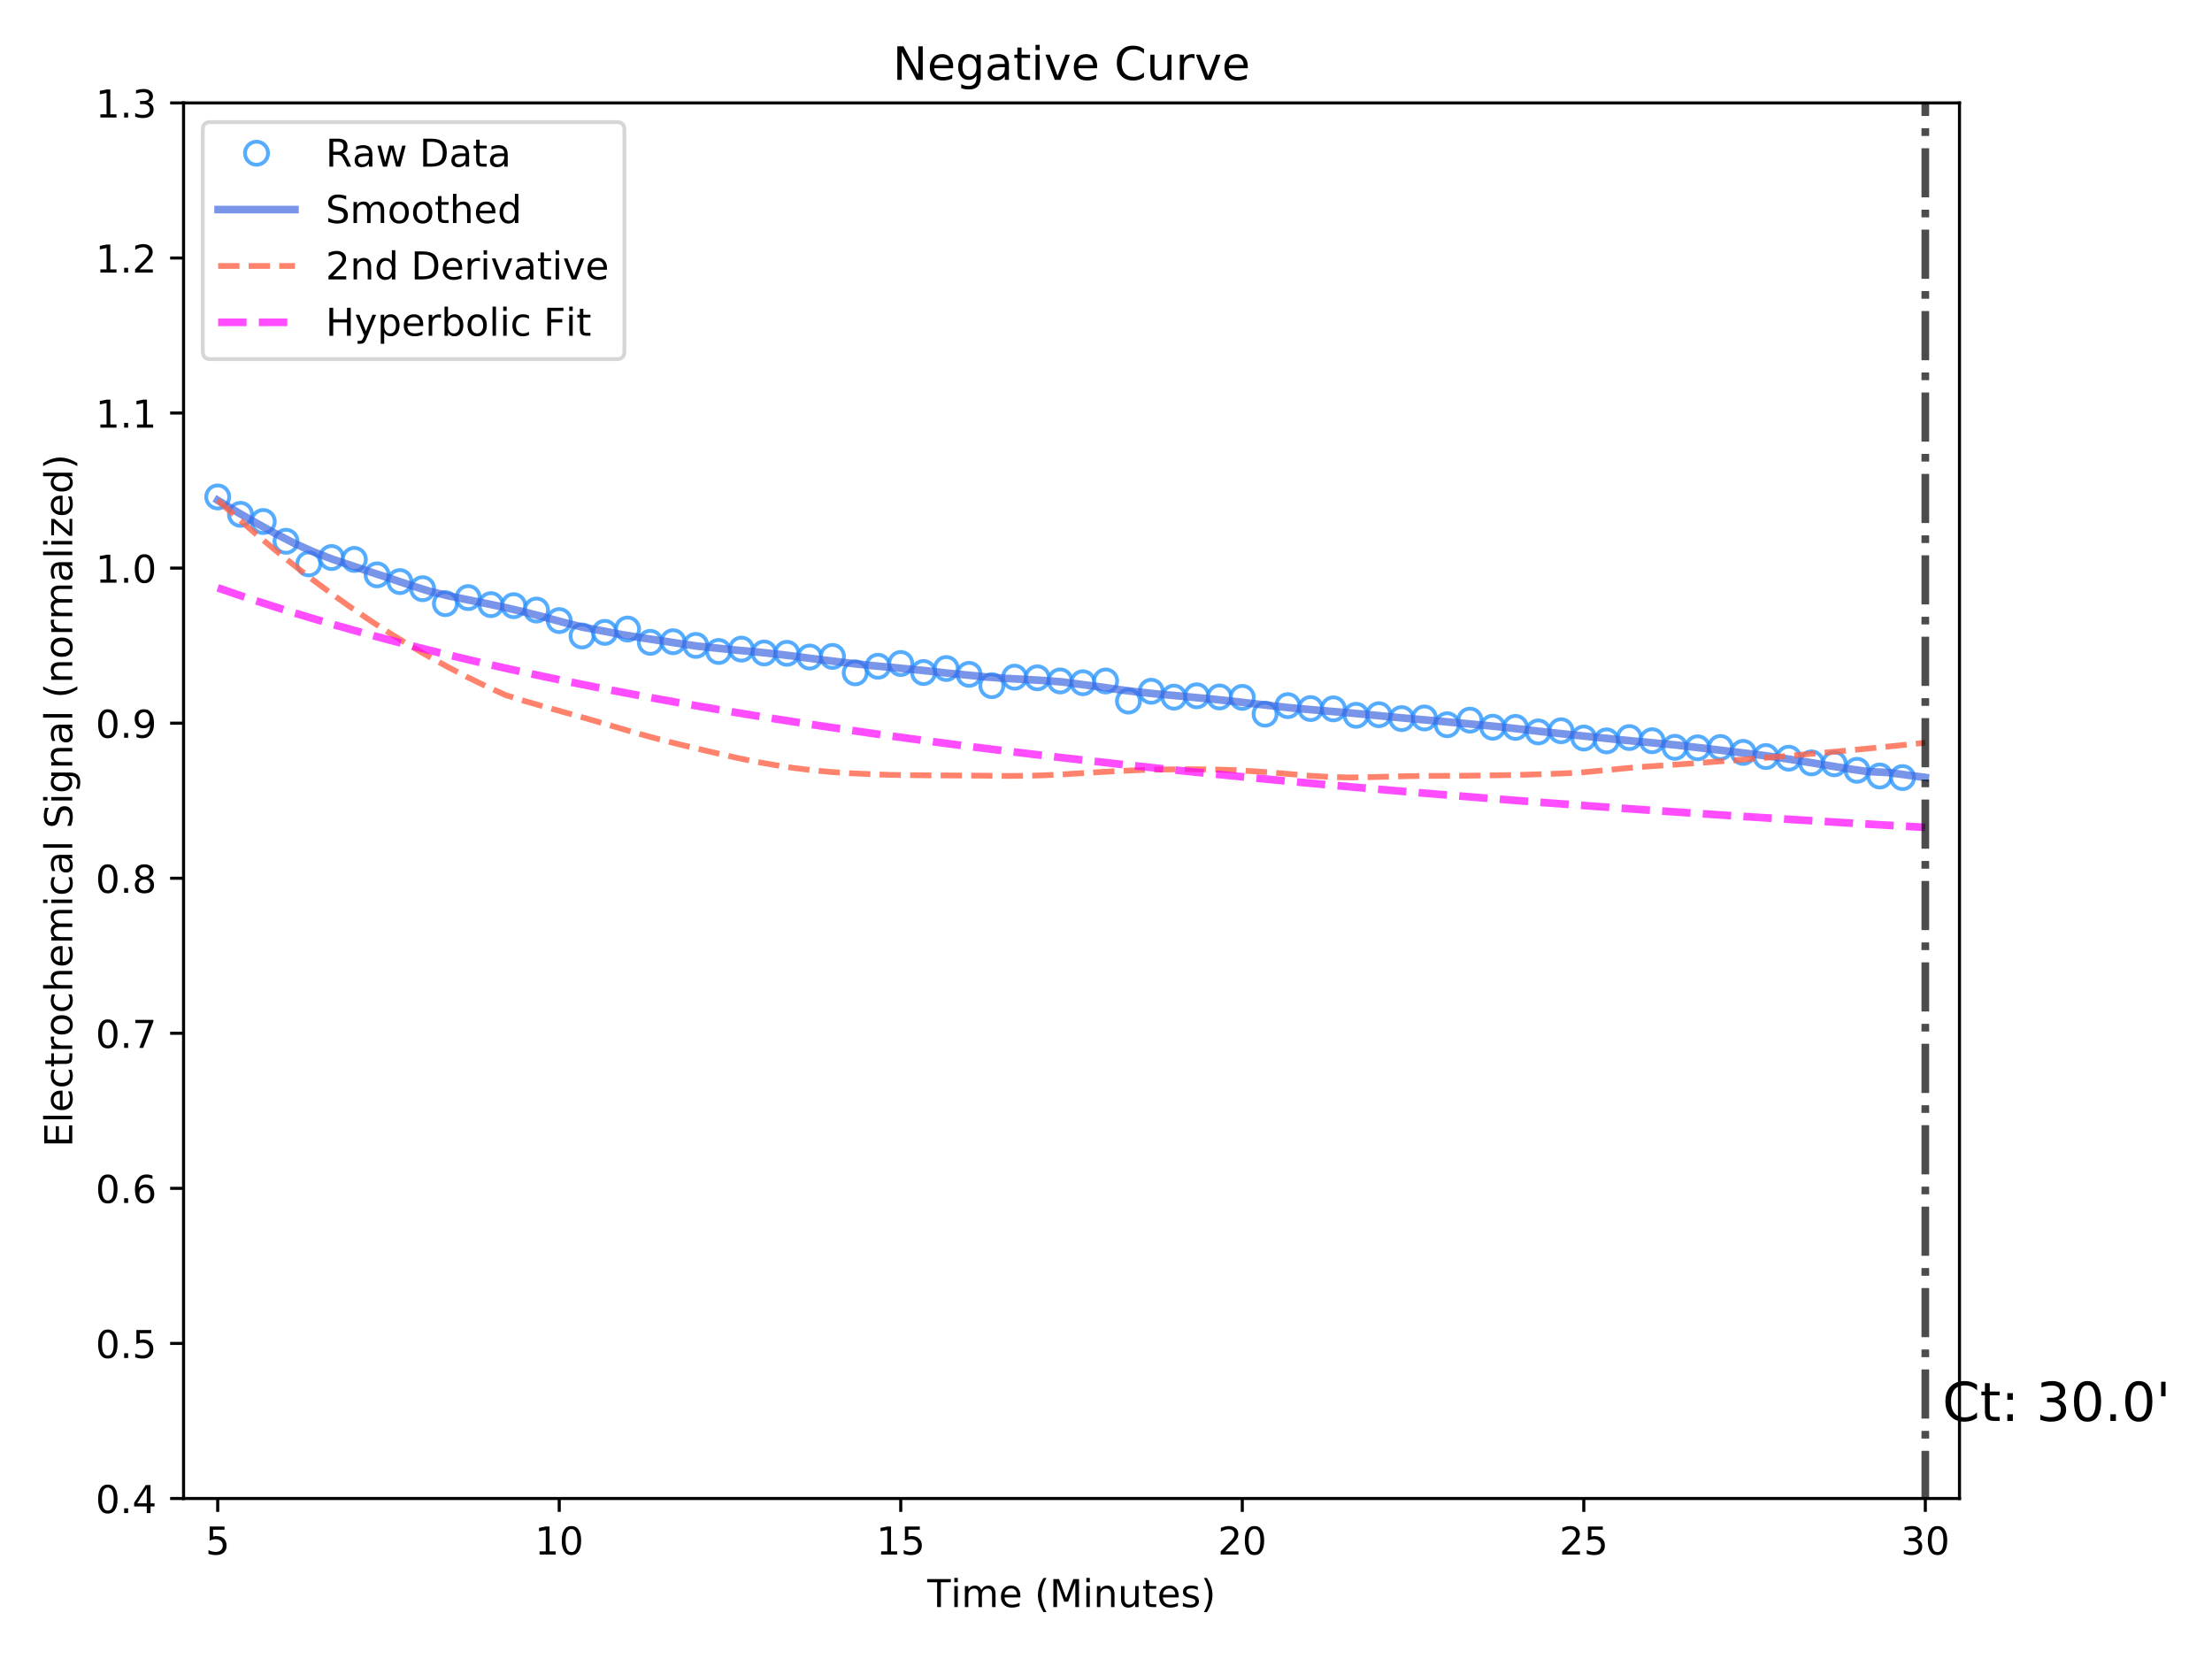 <?xml version="1.0" encoding="utf-8" standalone="no"?>
<!DOCTYPE svg PUBLIC "-//W3C//DTD SVG 1.1//EN"
  "http://www.w3.org/Graphics/SVG/1.1/DTD/svg11.dtd">
<!-- Created with matplotlib (https://matplotlib.org/) -->
<svg height="432pt" version="1.1" viewBox="0 0 576 432" width="576pt" xmlns="http://www.w3.org/2000/svg" xmlns:xlink="http://www.w3.org/1999/xlink">
 <defs>
  <style type="text/css">
*{stroke-linecap:butt;stroke-linejoin:round;}
  </style>
 </defs>
 <g id="figure_1">
  <g id="patch_1">
   <path d="M 0 432 
L 576 432 
L 576 0 
L 0 0 
z
" style="fill:#ffffff;"/>
  </g>
  <g id="axes_1">
   <g id="patch_2">
    <path d="M 47.8 390.2 
L 510.242 390.2 
L 510.242 26.8 
L 47.8 26.8 
z
" style="fill:#ffffff;"/>
   </g>
   <g id="matplotlib.axis_1">
    <g id="xtick_1">
     <g id="line2d_1">
      <defs>
       <path d="M 0 0 
L 0 3.5 
" id="mfa97c7b20d" style="stroke:#000000;stroke-width:0.8;"/>
      </defs>
      <g>
       <use style="stroke:#000000;stroke-width:0.8;" x="56.693" xlink:href="#mfa97c7b20d" y="390.2"/>
      </g>
     </g>
     <g id="text_1">
      <!-- 5 -->
      <defs>
       <path d="M 10.797 72.906 
L 49.516 72.906 
L 49.516 64.594 
L 19.828 64.594 
L 19.828 46.734 
Q 21.969 47.469 24.109 47.828 
Q 26.266 48.188 28.422 48.188 
Q 40.625 48.188 47.75 41.5 
Q 54.891 34.812 54.891 23.391 
Q 54.891 11.625 47.562 5.094 
Q 40.234 -1.422 26.906 -1.422 
Q 22.312 -1.422 17.547 -0.641 
Q 12.797 0.141 7.719 1.703 
L 7.719 11.625 
Q 12.109 9.234 16.797 8.062 
Q 21.484 6.891 26.703 6.891 
Q 35.156 6.891 40.078 11.328 
Q 45.016 15.766 45.016 23.391 
Q 45.016 31 40.078 35.438 
Q 35.156 39.891 26.703 39.891 
Q 22.75 39.891 18.812 39.016 
Q 14.891 38.141 10.797 36.281 
z
" id="DejaVuSans-53"/>
      </defs>
      <g transform="translate(53.512 404.798)scale(0.1 -0.1)">
       <use xlink:href="#DejaVuSans-53"/>
      </g>
     </g>
    </g>
    <g id="xtick_2">
     <g id="line2d_2">
      <g>
       <use style="stroke:#000000;stroke-width:0.8;" x="145.624" xlink:href="#mfa97c7b20d" y="390.2"/>
      </g>
     </g>
     <g id="text_2">
      <!-- 10 -->
      <defs>
       <path d="M 12.406 8.297 
L 28.516 8.297 
L 28.516 63.922 
L 10.984 60.406 
L 10.984 69.391 
L 28.422 72.906 
L 38.281 72.906 
L 38.281 8.297 
L 54.391 8.297 
L 54.391 0 
L 12.406 0 
z
" id="DejaVuSans-49"/>
       <path d="M 31.781 66.406 
Q 24.172 66.406 20.328 58.906 
Q 16.5 51.422 16.5 36.375 
Q 16.5 21.391 20.328 13.891 
Q 24.172 6.391 31.781 6.391 
Q 39.453 6.391 43.281 13.891 
Q 47.125 21.391 47.125 36.375 
Q 47.125 51.422 43.281 58.906 
Q 39.453 66.406 31.781 66.406 
z
M 31.781 74.219 
Q 44.047 74.219 50.516 64.516 
Q 56.984 54.828 56.984 36.375 
Q 56.984 17.969 50.516 8.266 
Q 44.047 -1.422 31.781 -1.422 
Q 19.531 -1.422 13.062 8.266 
Q 6.594 17.969 6.594 36.375 
Q 6.594 54.828 13.062 64.516 
Q 19.531 74.219 31.781 74.219 
z
" id="DejaVuSans-48"/>
      </defs>
      <g transform="translate(139.262 404.798)scale(0.1 -0.1)">
       <use xlink:href="#DejaVuSans-49"/>
       <use x="63.623" xlink:href="#DejaVuSans-48"/>
      </g>
     </g>
    </g>
    <g id="xtick_3">
     <g id="line2d_3">
      <g>
       <use style="stroke:#000000;stroke-width:0.8;" x="234.556" xlink:href="#mfa97c7b20d" y="390.2"/>
      </g>
     </g>
     <g id="text_3">
      <!-- 15 -->
      <g transform="translate(228.193 404.798)scale(0.1 -0.1)">
       <use xlink:href="#DejaVuSans-49"/>
       <use x="63.623" xlink:href="#DejaVuSans-53"/>
      </g>
     </g>
    </g>
    <g id="xtick_4">
     <g id="line2d_4">
      <g>
       <use style="stroke:#000000;stroke-width:0.8;" x="323.487" xlink:href="#mfa97c7b20d" y="390.2"/>
      </g>
     </g>
     <g id="text_4">
      <!-- 20 -->
      <defs>
       <path d="M 19.188 8.297 
L 53.609 8.297 
L 53.609 0 
L 7.328 0 
L 7.328 8.297 
Q 12.938 14.109 22.625 23.891 
Q 32.328 33.688 34.812 36.531 
Q 39.547 41.844 41.422 45.531 
Q 43.312 49.219 43.312 52.781 
Q 43.312 58.594 39.234 62.25 
Q 35.156 65.922 28.609 65.922 
Q 23.969 65.922 18.812 64.312 
Q 13.672 62.703 7.812 59.422 
L 7.812 69.391 
Q 13.766 71.781 18.938 73 
Q 24.125 74.219 28.422 74.219 
Q 39.75 74.219 46.484 68.547 
Q 53.219 62.891 53.219 53.422 
Q 53.219 48.922 51.531 44.891 
Q 49.859 40.875 45.406 35.406 
Q 44.188 33.984 37.641 27.219 
Q 31.109 20.453 19.188 8.297 
z
" id="DejaVuSans-50"/>
      </defs>
      <g transform="translate(317.124 404.798)scale(0.1 -0.1)">
       <use xlink:href="#DejaVuSans-50"/>
       <use x="63.623" xlink:href="#DejaVuSans-48"/>
      </g>
     </g>
    </g>
    <g id="xtick_5">
     <g id="line2d_5">
      <g>
       <use style="stroke:#000000;stroke-width:0.8;" x="412.418" xlink:href="#mfa97c7b20d" y="390.2"/>
      </g>
     </g>
     <g id="text_5">
      <!-- 25 -->
      <g transform="translate(406.055 404.798)scale(0.1 -0.1)">
       <use xlink:href="#DejaVuSans-50"/>
       <use x="63.623" xlink:href="#DejaVuSans-53"/>
      </g>
     </g>
    </g>
    <g id="xtick_6">
     <g id="line2d_6">
      <g>
       <use style="stroke:#000000;stroke-width:0.8;" x="501.349" xlink:href="#mfa97c7b20d" y="390.2"/>
      </g>
     </g>
     <g id="text_6">
      <!-- 30 -->
      <defs>
       <path d="M 40.578 39.312 
Q 47.656 37.797 51.625 33 
Q 55.609 28.219 55.609 21.188 
Q 55.609 10.406 48.188 4.484 
Q 40.766 -1.422 27.094 -1.422 
Q 22.516 -1.422 17.656 -0.516 
Q 12.797 0.391 7.625 2.203 
L 7.625 11.719 
Q 11.719 9.328 16.594 8.109 
Q 21.484 6.891 26.812 6.891 
Q 36.078 6.891 40.938 10.547 
Q 45.797 14.203 45.797 21.188 
Q 45.797 27.641 41.281 31.266 
Q 36.766 34.906 28.719 34.906 
L 20.219 34.906 
L 20.219 43.016 
L 29.109 43.016 
Q 36.375 43.016 40.234 45.922 
Q 44.094 48.828 44.094 54.297 
Q 44.094 59.906 40.109 62.906 
Q 36.141 65.922 28.719 65.922 
Q 24.656 65.922 20.016 65.031 
Q 15.375 64.156 9.812 62.312 
L 9.812 71.094 
Q 15.438 72.656 20.344 73.438 
Q 25.25 74.219 29.594 74.219 
Q 40.828 74.219 47.359 69.109 
Q 53.906 64.016 53.906 55.328 
Q 53.906 49.266 50.438 45.094 
Q 46.969 40.922 40.578 39.312 
z
" id="DejaVuSans-51"/>
      </defs>
      <g transform="translate(494.987 404.798)scale(0.1 -0.1)">
       <use xlink:href="#DejaVuSans-51"/>
       <use x="63.623" xlink:href="#DejaVuSans-48"/>
      </g>
     </g>
    </g>
    <g id="text_7">
     <!-- Time (Minutes) -->
     <defs>
      <path d="M -0.297 72.906 
L 61.375 72.906 
L 61.375 64.594 
L 35.5 64.594 
L 35.5 0 
L 25.594 0 
L 25.594 64.594 
L -0.297 64.594 
z
" id="DejaVuSans-84"/>
      <path d="M 9.422 54.688 
L 18.406 54.688 
L 18.406 0 
L 9.422 0 
z
M 9.422 75.984 
L 18.406 75.984 
L 18.406 64.594 
L 9.422 64.594 
z
" id="DejaVuSans-105"/>
      <path d="M 52 44.188 
Q 55.375 50.25 60.062 53.125 
Q 64.75 56 71.094 56 
Q 79.641 56 84.281 50.016 
Q 88.922 44.047 88.922 33.016 
L 88.922 0 
L 79.891 0 
L 79.891 32.719 
Q 79.891 40.578 77.094 44.375 
Q 74.312 48.188 68.609 48.188 
Q 61.625 48.188 57.562 43.547 
Q 53.516 38.922 53.516 30.906 
L 53.516 0 
L 44.484 0 
L 44.484 32.719 
Q 44.484 40.625 41.703 44.406 
Q 38.922 48.188 33.109 48.188 
Q 26.219 48.188 22.156 43.531 
Q 18.109 38.875 18.109 30.906 
L 18.109 0 
L 9.078 0 
L 9.078 54.688 
L 18.109 54.688 
L 18.109 46.188 
Q 21.188 51.219 25.484 53.609 
Q 29.781 56 35.688 56 
Q 41.656 56 45.828 52.969 
Q 50 49.953 52 44.188 
z
" id="DejaVuSans-109"/>
      <path d="M 56.203 29.594 
L 56.203 25.203 
L 14.891 25.203 
Q 15.484 15.922 20.484 11.062 
Q 25.484 6.203 34.422 6.203 
Q 39.594 6.203 44.453 7.469 
Q 49.312 8.734 54.109 11.281 
L 54.109 2.781 
Q 49.266 0.734 44.188 -0.344 
Q 39.109 -1.422 33.891 -1.422 
Q 20.797 -1.422 13.156 6.188 
Q 5.516 13.812 5.516 26.812 
Q 5.516 40.234 12.766 48.109 
Q 20.016 56 32.328 56 
Q 43.359 56 49.781 48.891 
Q 56.203 41.797 56.203 29.594 
z
M 47.219 32.234 
Q 47.125 39.594 43.094 43.984 
Q 39.062 48.391 32.422 48.391 
Q 24.906 48.391 20.391 44.141 
Q 15.875 39.891 15.188 32.172 
z
" id="DejaVuSans-101"/>
      <path id="DejaVuSans-32"/>
      <path d="M 31 75.875 
Q 24.469 64.656 21.281 53.656 
Q 18.109 42.672 18.109 31.391 
Q 18.109 20.125 21.312 9.062 
Q 24.516 -2 31 -13.188 
L 23.188 -13.188 
Q 15.875 -1.703 12.234 9.375 
Q 8.594 20.453 8.594 31.391 
Q 8.594 42.281 12.203 53.312 
Q 15.828 64.359 23.188 75.875 
z
" id="DejaVuSans-40"/>
      <path d="M 9.812 72.906 
L 24.516 72.906 
L 43.109 23.297 
L 61.812 72.906 
L 76.516 72.906 
L 76.516 0 
L 66.891 0 
L 66.891 64.016 
L 48.094 14.016 
L 38.188 14.016 
L 19.391 64.016 
L 19.391 0 
L 9.812 0 
z
" id="DejaVuSans-77"/>
      <path d="M 54.891 33.016 
L 54.891 0 
L 45.906 0 
L 45.906 32.719 
Q 45.906 40.484 42.875 44.328 
Q 39.844 48.188 33.797 48.188 
Q 26.516 48.188 22.312 43.547 
Q 18.109 38.922 18.109 30.906 
L 18.109 0 
L 9.078 0 
L 9.078 54.688 
L 18.109 54.688 
L 18.109 46.188 
Q 21.344 51.125 25.703 53.562 
Q 30.078 56 35.797 56 
Q 45.219 56 50.047 50.172 
Q 54.891 44.344 54.891 33.016 
z
" id="DejaVuSans-110"/>
      <path d="M 8.5 21.578 
L 8.5 54.688 
L 17.484 54.688 
L 17.484 21.922 
Q 17.484 14.156 20.5 10.266 
Q 23.531 6.391 29.594 6.391 
Q 36.859 6.391 41.078 11.031 
Q 45.312 15.672 45.312 23.688 
L 45.312 54.688 
L 54.297 54.688 
L 54.297 0 
L 45.312 0 
L 45.312 8.406 
Q 42.047 3.422 37.719 1 
Q 33.406 -1.422 27.688 -1.422 
Q 18.266 -1.422 13.375 4.438 
Q 8.5 10.297 8.5 21.578 
z
M 31.109 56 
z
" id="DejaVuSans-117"/>
      <path d="M 18.312 70.219 
L 18.312 54.688 
L 36.812 54.688 
L 36.812 47.703 
L 18.312 47.703 
L 18.312 18.016 
Q 18.312 11.328 20.141 9.422 
Q 21.969 7.516 27.594 7.516 
L 36.812 7.516 
L 36.812 0 
L 27.594 0 
Q 17.188 0 13.234 3.875 
Q 9.281 7.766 9.281 18.016 
L 9.281 47.703 
L 2.688 47.703 
L 2.688 54.688 
L 9.281 54.688 
L 9.281 70.219 
z
" id="DejaVuSans-116"/>
      <path d="M 44.281 53.078 
L 44.281 44.578 
Q 40.484 46.531 36.375 47.5 
Q 32.281 48.484 27.875 48.484 
Q 21.188 48.484 17.844 46.438 
Q 14.5 44.391 14.5 40.281 
Q 14.5 37.156 16.891 35.375 
Q 19.281 33.594 26.516 31.984 
L 29.594 31.297 
Q 39.156 29.25 43.188 25.516 
Q 47.219 21.781 47.219 15.094 
Q 47.219 7.469 41.188 3.016 
Q 35.156 -1.422 24.609 -1.422 
Q 20.219 -1.422 15.453 -0.562 
Q 10.688 0.297 5.422 2 
L 5.422 11.281 
Q 10.406 8.688 15.234 7.391 
Q 20.062 6.109 24.812 6.109 
Q 31.156 6.109 34.562 8.281 
Q 37.984 10.453 37.984 14.406 
Q 37.984 18.062 35.516 20.016 
Q 33.062 21.969 24.703 23.781 
L 21.578 24.516 
Q 13.234 26.266 9.516 29.906 
Q 5.812 33.547 5.812 39.891 
Q 5.812 47.609 11.281 51.797 
Q 16.75 56 26.812 56 
Q 31.781 56 36.172 55.266 
Q 40.578 54.547 44.281 53.078 
z
" id="DejaVuSans-115"/>
      <path d="M 8.016 75.875 
L 15.828 75.875 
Q 23.141 64.359 26.781 53.312 
Q 30.422 42.281 30.422 31.391 
Q 30.422 20.453 26.781 9.375 
Q 23.141 -1.703 15.828 -13.188 
L 8.016 -13.188 
Q 14.5 -2 17.703 9.062 
Q 20.906 20.125 20.906 31.391 
Q 20.906 42.672 17.703 53.656 
Q 14.5 64.656 8.016 75.875 
z
" id="DejaVuSans-41"/>
     </defs>
     <g transform="translate(241.461 418.477)scale(0.1 -0.1)">
      <use xlink:href="#DejaVuSans-84"/>
      <use x="61.037" xlink:href="#DejaVuSans-105"/>
      <use x="88.82" xlink:href="#DejaVuSans-109"/>
      <use x="186.232" xlink:href="#DejaVuSans-101"/>
      <use x="247.756" xlink:href="#DejaVuSans-32"/>
      <use x="279.543" xlink:href="#DejaVuSans-40"/>
      <use x="318.557" xlink:href="#DejaVuSans-77"/>
      <use x="404.836" xlink:href="#DejaVuSans-105"/>
      <use x="432.619" xlink:href="#DejaVuSans-110"/>
      <use x="495.998" xlink:href="#DejaVuSans-117"/>
      <use x="559.377" xlink:href="#DejaVuSans-116"/>
      <use x="598.586" xlink:href="#DejaVuSans-101"/>
      <use x="660.109" xlink:href="#DejaVuSans-115"/>
      <use x="712.209" xlink:href="#DejaVuSans-41"/>
     </g>
    </g>
   </g>
   <g id="matplotlib.axis_2">
    <g id="ytick_1">
     <g id="line2d_7">
      <defs>
       <path d="M 0 0 
L -3.5 0 
" id="ma4387149e1" style="stroke:#000000;stroke-width:0.8;"/>
      </defs>
      <g>
       <use style="stroke:#000000;stroke-width:0.8;" x="47.8" xlink:href="#ma4387149e1" y="390.2"/>
      </g>
     </g>
     <g id="text_8">
      <!-- 0.4 -->
      <defs>
       <path d="M 10.688 12.406 
L 21 12.406 
L 21 0 
L 10.688 0 
z
" id="DejaVuSans-46"/>
       <path d="M 37.797 64.312 
L 12.891 25.391 
L 37.797 25.391 
z
M 35.203 72.906 
L 47.609 72.906 
L 47.609 25.391 
L 58.016 25.391 
L 58.016 17.188 
L 47.609 17.188 
L 47.609 0 
L 37.797 0 
L 37.797 17.188 
L 4.891 17.188 
L 4.891 26.703 
z
" id="DejaVuSans-52"/>
      </defs>
      <g transform="translate(24.897 393.999)scale(0.1 -0.1)">
       <use xlink:href="#DejaVuSans-48"/>
       <use x="63.623" xlink:href="#DejaVuSans-46"/>
       <use x="95.41" xlink:href="#DejaVuSans-52"/>
      </g>
     </g>
    </g>
    <g id="ytick_2">
     <g id="line2d_8">
      <g>
       <use style="stroke:#000000;stroke-width:0.8;" x="47.8" xlink:href="#ma4387149e1" y="349.822"/>
      </g>
     </g>
     <g id="text_9">
      <!-- 0.5 -->
      <g transform="translate(24.897 353.621)scale(0.1 -0.1)">
       <use xlink:href="#DejaVuSans-48"/>
       <use x="63.623" xlink:href="#DejaVuSans-46"/>
       <use x="95.41" xlink:href="#DejaVuSans-53"/>
      </g>
     </g>
    </g>
    <g id="ytick_3">
     <g id="line2d_9">
      <g>
       <use style="stroke:#000000;stroke-width:0.8;" x="47.8" xlink:href="#ma4387149e1" y="309.444"/>
      </g>
     </g>
     <g id="text_10">
      <!-- 0.6 -->
      <defs>
       <path d="M 33.016 40.375 
Q 26.375 40.375 22.484 35.828 
Q 18.609 31.297 18.609 23.391 
Q 18.609 15.531 22.484 10.953 
Q 26.375 6.391 33.016 6.391 
Q 39.656 6.391 43.531 10.953 
Q 47.406 15.531 47.406 23.391 
Q 47.406 31.297 43.531 35.828 
Q 39.656 40.375 33.016 40.375 
z
M 52.594 71.297 
L 52.594 62.312 
Q 48.875 64.062 45.094 64.984 
Q 41.312 65.922 37.594 65.922 
Q 27.828 65.922 22.672 59.328 
Q 17.531 52.734 16.797 39.406 
Q 19.672 43.656 24.016 45.922 
Q 28.375 48.188 33.594 48.188 
Q 44.578 48.188 50.953 41.516 
Q 57.328 34.859 57.328 23.391 
Q 57.328 12.156 50.688 5.359 
Q 44.047 -1.422 33.016 -1.422 
Q 20.359 -1.422 13.672 8.266 
Q 6.984 17.969 6.984 36.375 
Q 6.984 53.656 15.188 63.938 
Q 23.391 74.219 37.203 74.219 
Q 40.922 74.219 44.703 73.484 
Q 48.484 72.75 52.594 71.297 
z
" id="DejaVuSans-54"/>
      </defs>
      <g transform="translate(24.897 313.244)scale(0.1 -0.1)">
       <use xlink:href="#DejaVuSans-48"/>
       <use x="63.623" xlink:href="#DejaVuSans-46"/>
       <use x="95.41" xlink:href="#DejaVuSans-54"/>
      </g>
     </g>
    </g>
    <g id="ytick_4">
     <g id="line2d_10">
      <g>
       <use style="stroke:#000000;stroke-width:0.8;" x="47.8" xlink:href="#ma4387149e1" y="269.067"/>
      </g>
     </g>
     <g id="text_11">
      <!-- 0.7 -->
      <defs>
       <path d="M 8.203 72.906 
L 55.078 72.906 
L 55.078 68.703 
L 28.609 0 
L 18.312 0 
L 43.219 64.594 
L 8.203 64.594 
z
" id="DejaVuSans-55"/>
      </defs>
      <g transform="translate(24.897 272.866)scale(0.1 -0.1)">
       <use xlink:href="#DejaVuSans-48"/>
       <use x="63.623" xlink:href="#DejaVuSans-46"/>
       <use x="95.41" xlink:href="#DejaVuSans-55"/>
      </g>
     </g>
    </g>
    <g id="ytick_5">
     <g id="line2d_11">
      <g>
       <use style="stroke:#000000;stroke-width:0.8;" x="47.8" xlink:href="#ma4387149e1" y="228.689"/>
      </g>
     </g>
     <g id="text_12">
      <!-- 0.8 -->
      <defs>
       <path d="M 31.781 34.625 
Q 24.75 34.625 20.719 30.859 
Q 16.703 27.094 16.703 20.516 
Q 16.703 13.922 20.719 10.156 
Q 24.75 6.391 31.781 6.391 
Q 38.812 6.391 42.859 10.172 
Q 46.922 13.969 46.922 20.516 
Q 46.922 27.094 42.891 30.859 
Q 38.875 34.625 31.781 34.625 
z
M 21.922 38.812 
Q 15.578 40.375 12.031 44.719 
Q 8.5 49.078 8.5 55.328 
Q 8.5 64.062 14.719 69.141 
Q 20.953 74.219 31.781 74.219 
Q 42.672 74.219 48.875 69.141 
Q 55.078 64.062 55.078 55.328 
Q 55.078 49.078 51.531 44.719 
Q 48 40.375 41.703 38.812 
Q 48.828 37.156 52.797 32.312 
Q 56.781 27.484 56.781 20.516 
Q 56.781 9.906 50.312 4.234 
Q 43.844 -1.422 31.781 -1.422 
Q 19.734 -1.422 13.25 4.234 
Q 6.781 9.906 6.781 20.516 
Q 6.781 27.484 10.781 32.312 
Q 14.797 37.156 21.922 38.812 
z
M 18.312 54.391 
Q 18.312 48.734 21.844 45.562 
Q 25.391 42.391 31.781 42.391 
Q 38.141 42.391 41.719 45.562 
Q 45.312 48.734 45.312 54.391 
Q 45.312 60.062 41.719 63.234 
Q 38.141 66.406 31.781 66.406 
Q 25.391 66.406 21.844 63.234 
Q 18.312 60.062 18.312 54.391 
z
" id="DejaVuSans-56"/>
      </defs>
      <g transform="translate(24.897 232.488)scale(0.1 -0.1)">
       <use xlink:href="#DejaVuSans-48"/>
       <use x="63.623" xlink:href="#DejaVuSans-46"/>
       <use x="95.41" xlink:href="#DejaVuSans-56"/>
      </g>
     </g>
    </g>
    <g id="ytick_6">
     <g id="line2d_12">
      <g>
       <use style="stroke:#000000;stroke-width:0.8;" x="47.8" xlink:href="#ma4387149e1" y="188.311"/>
      </g>
     </g>
     <g id="text_13">
      <!-- 0.9 -->
      <defs>
       <path d="M 10.984 1.516 
L 10.984 10.5 
Q 14.703 8.734 18.5 7.812 
Q 22.312 6.891 25.984 6.891 
Q 35.75 6.891 40.891 13.453 
Q 46.047 20.016 46.781 33.406 
Q 43.953 29.203 39.594 26.953 
Q 35.25 24.703 29.984 24.703 
Q 19.047 24.703 12.672 31.312 
Q 6.297 37.938 6.297 49.422 
Q 6.297 60.641 12.938 67.422 
Q 19.578 74.219 30.609 74.219 
Q 43.266 74.219 49.922 64.516 
Q 56.594 54.828 56.594 36.375 
Q 56.594 19.141 48.406 8.859 
Q 40.234 -1.422 26.422 -1.422 
Q 22.703 -1.422 18.891 -0.688 
Q 15.094 0.047 10.984 1.516 
z
M 30.609 32.422 
Q 37.25 32.422 41.125 36.953 
Q 45.016 41.5 45.016 49.422 
Q 45.016 57.281 41.125 61.844 
Q 37.25 66.406 30.609 66.406 
Q 23.969 66.406 20.094 61.844 
Q 16.219 57.281 16.219 49.422 
Q 16.219 41.5 20.094 36.953 
Q 23.969 32.422 30.609 32.422 
z
" id="DejaVuSans-57"/>
      </defs>
      <g transform="translate(24.897 192.11)scale(0.1 -0.1)">
       <use xlink:href="#DejaVuSans-48"/>
       <use x="63.623" xlink:href="#DejaVuSans-46"/>
       <use x="95.41" xlink:href="#DejaVuSans-57"/>
      </g>
     </g>
    </g>
    <g id="ytick_7">
     <g id="line2d_13">
      <g>
       <use style="stroke:#000000;stroke-width:0.8;" x="47.8" xlink:href="#ma4387149e1" y="147.933"/>
      </g>
     </g>
     <g id="text_14">
      <!-- 1.0 -->
      <g transform="translate(24.897 151.733)scale(0.1 -0.1)">
       <use xlink:href="#DejaVuSans-49"/>
       <use x="63.623" xlink:href="#DejaVuSans-46"/>
       <use x="95.41" xlink:href="#DejaVuSans-48"/>
      </g>
     </g>
    </g>
    <g id="ytick_8">
     <g id="line2d_14">
      <g>
       <use style="stroke:#000000;stroke-width:0.8;" x="47.8" xlink:href="#ma4387149e1" y="107.556"/>
      </g>
     </g>
     <g id="text_15">
      <!-- 1.1 -->
      <g transform="translate(24.897 111.355)scale(0.1 -0.1)">
       <use xlink:href="#DejaVuSans-49"/>
       <use x="63.623" xlink:href="#DejaVuSans-46"/>
       <use x="95.41" xlink:href="#DejaVuSans-49"/>
      </g>
     </g>
    </g>
    <g id="ytick_9">
     <g id="line2d_15">
      <g>
       <use style="stroke:#000000;stroke-width:0.8;" x="47.8" xlink:href="#ma4387149e1" y="67.178"/>
      </g>
     </g>
     <g id="text_16">
      <!-- 1.2 -->
      <g transform="translate(24.897 70.977)scale(0.1 -0.1)">
       <use xlink:href="#DejaVuSans-49"/>
       <use x="63.623" xlink:href="#DejaVuSans-46"/>
       <use x="95.41" xlink:href="#DejaVuSans-50"/>
      </g>
     </g>
    </g>
    <g id="ytick_10">
     <g id="line2d_16">
      <g>
       <use style="stroke:#000000;stroke-width:0.8;" x="47.8" xlink:href="#ma4387149e1" y="26.8"/>
      </g>
     </g>
     <g id="text_17">
      <!-- 1.3 -->
      <g transform="translate(24.897 30.599)scale(0.1 -0.1)">
       <use xlink:href="#DejaVuSans-49"/>
       <use x="63.623" xlink:href="#DejaVuSans-46"/>
       <use x="95.41" xlink:href="#DejaVuSans-51"/>
      </g>
     </g>
    </g>
    <g id="text_18">
     <!-- Electrochemical Signal (normalized) -->
     <defs>
      <path d="M 9.812 72.906 
L 55.906 72.906 
L 55.906 64.594 
L 19.672 64.594 
L 19.672 43.016 
L 54.391 43.016 
L 54.391 34.719 
L 19.672 34.719 
L 19.672 8.297 
L 56.781 8.297 
L 56.781 0 
L 9.812 0 
z
" id="DejaVuSans-69"/>
      <path d="M 9.422 75.984 
L 18.406 75.984 
L 18.406 0 
L 9.422 0 
z
" id="DejaVuSans-108"/>
      <path d="M 48.781 52.594 
L 48.781 44.188 
Q 44.969 46.297 41.141 47.344 
Q 37.312 48.391 33.406 48.391 
Q 24.656 48.391 19.812 42.844 
Q 14.984 37.312 14.984 27.297 
Q 14.984 17.281 19.812 11.734 
Q 24.656 6.203 33.406 6.203 
Q 37.312 6.203 41.141 7.25 
Q 44.969 8.297 48.781 10.406 
L 48.781 2.094 
Q 45.016 0.344 40.984 -0.531 
Q 36.969 -1.422 32.422 -1.422 
Q 20.062 -1.422 12.781 6.344 
Q 5.516 14.109 5.516 27.297 
Q 5.516 40.672 12.859 48.328 
Q 20.219 56 33.016 56 
Q 37.156 56 41.109 55.141 
Q 45.062 54.297 48.781 52.594 
z
" id="DejaVuSans-99"/>
      <path d="M 41.109 46.297 
Q 39.594 47.172 37.812 47.578 
Q 36.031 48 33.891 48 
Q 26.266 48 22.188 43.047 
Q 18.109 38.094 18.109 28.812 
L 18.109 0 
L 9.078 0 
L 9.078 54.688 
L 18.109 54.688 
L 18.109 46.188 
Q 20.953 51.172 25.484 53.578 
Q 30.031 56 36.531 56 
Q 37.453 56 38.578 55.875 
Q 39.703 55.766 41.062 55.516 
z
" id="DejaVuSans-114"/>
      <path d="M 30.609 48.391 
Q 23.391 48.391 19.188 42.75 
Q 14.984 37.109 14.984 27.297 
Q 14.984 17.484 19.156 11.844 
Q 23.344 6.203 30.609 6.203 
Q 37.797 6.203 41.984 11.859 
Q 46.188 17.531 46.188 27.297 
Q 46.188 37.016 41.984 42.703 
Q 37.797 48.391 30.609 48.391 
z
M 30.609 56 
Q 42.328 56 49.016 48.375 
Q 55.719 40.766 55.719 27.297 
Q 55.719 13.875 49.016 6.219 
Q 42.328 -1.422 30.609 -1.422 
Q 18.844 -1.422 12.172 6.219 
Q 5.516 13.875 5.516 27.297 
Q 5.516 40.766 12.172 48.375 
Q 18.844 56 30.609 56 
z
" id="DejaVuSans-111"/>
      <path d="M 54.891 33.016 
L 54.891 0 
L 45.906 0 
L 45.906 32.719 
Q 45.906 40.484 42.875 44.328 
Q 39.844 48.188 33.797 48.188 
Q 26.516 48.188 22.312 43.547 
Q 18.109 38.922 18.109 30.906 
L 18.109 0 
L 9.078 0 
L 9.078 75.984 
L 18.109 75.984 
L 18.109 46.188 
Q 21.344 51.125 25.703 53.562 
Q 30.078 56 35.797 56 
Q 45.219 56 50.047 50.172 
Q 54.891 44.344 54.891 33.016 
z
" id="DejaVuSans-104"/>
      <path d="M 34.281 27.484 
Q 23.391 27.484 19.188 25 
Q 14.984 22.516 14.984 16.5 
Q 14.984 11.719 18.141 8.906 
Q 21.297 6.109 26.703 6.109 
Q 34.188 6.109 38.703 11.406 
Q 43.219 16.703 43.219 25.484 
L 43.219 27.484 
z
M 52.203 31.203 
L 52.203 0 
L 43.219 0 
L 43.219 8.297 
Q 40.141 3.328 35.547 0.953 
Q 30.953 -1.422 24.312 -1.422 
Q 15.922 -1.422 10.953 3.297 
Q 6 8.016 6 15.922 
Q 6 25.141 12.172 29.828 
Q 18.359 34.516 30.609 34.516 
L 43.219 34.516 
L 43.219 35.406 
Q 43.219 41.609 39.141 45 
Q 35.062 48.391 27.688 48.391 
Q 23 48.391 18.547 47.266 
Q 14.109 46.141 10.016 43.891 
L 10.016 52.203 
Q 14.938 54.109 19.578 55.047 
Q 24.219 56 28.609 56 
Q 40.484 56 46.344 49.844 
Q 52.203 43.703 52.203 31.203 
z
" id="DejaVuSans-97"/>
      <path d="M 53.516 70.516 
L 53.516 60.891 
Q 47.906 63.578 42.922 64.891 
Q 37.938 66.219 33.297 66.219 
Q 25.25 66.219 20.875 63.094 
Q 16.5 59.969 16.5 54.203 
Q 16.5 49.359 19.406 46.891 
Q 22.312 44.438 30.422 42.922 
L 36.375 41.703 
Q 47.406 39.594 52.656 34.297 
Q 57.906 29 57.906 20.125 
Q 57.906 9.516 50.797 4.047 
Q 43.703 -1.422 29.984 -1.422 
Q 24.812 -1.422 18.969 -0.25 
Q 13.141 0.922 6.891 3.219 
L 6.891 13.375 
Q 12.891 10.016 18.656 8.297 
Q 24.422 6.594 29.984 6.594 
Q 38.422 6.594 43.016 9.906 
Q 47.609 13.234 47.609 19.391 
Q 47.609 24.75 44.312 27.781 
Q 41.016 30.812 33.5 32.328 
L 27.484 33.5 
Q 16.453 35.688 11.516 40.375 
Q 6.594 45.062 6.594 53.422 
Q 6.594 63.094 13.406 68.656 
Q 20.219 74.219 32.172 74.219 
Q 37.312 74.219 42.625 73.281 
Q 47.953 72.359 53.516 70.516 
z
" id="DejaVuSans-83"/>
      <path d="M 45.406 27.984 
Q 45.406 37.75 41.375 43.109 
Q 37.359 48.484 30.078 48.484 
Q 22.859 48.484 18.828 43.109 
Q 14.797 37.75 14.797 27.984 
Q 14.797 18.266 18.828 12.891 
Q 22.859 7.516 30.078 7.516 
Q 37.359 7.516 41.375 12.891 
Q 45.406 18.266 45.406 27.984 
z
M 54.391 6.781 
Q 54.391 -7.172 48.188 -13.984 
Q 42 -20.797 29.203 -20.797 
Q 24.469 -20.797 20.266 -20.094 
Q 16.062 -19.391 12.109 -17.922 
L 12.109 -9.188 
Q 16.062 -11.328 19.922 -12.344 
Q 23.781 -13.375 27.781 -13.375 
Q 36.625 -13.375 41.016 -8.766 
Q 45.406 -4.156 45.406 5.172 
L 45.406 9.625 
Q 42.625 4.781 38.281 2.391 
Q 33.938 0 27.875 0 
Q 17.828 0 11.672 7.656 
Q 5.516 15.328 5.516 27.984 
Q 5.516 40.672 11.672 48.328 
Q 17.828 56 27.875 56 
Q 33.938 56 38.281 53.609 
Q 42.625 51.219 45.406 46.391 
L 45.406 54.688 
L 54.391 54.688 
z
" id="DejaVuSans-103"/>
      <path d="M 5.516 54.688 
L 48.188 54.688 
L 48.188 46.484 
L 14.406 7.172 
L 48.188 7.172 
L 48.188 0 
L 4.297 0 
L 4.297 8.203 
L 38.094 47.516 
L 5.516 47.516 
z
" id="DejaVuSans-122"/>
      <path d="M 45.406 46.391 
L 45.406 75.984 
L 54.391 75.984 
L 54.391 0 
L 45.406 0 
L 45.406 8.203 
Q 42.578 3.328 38.25 0.953 
Q 33.938 -1.422 27.875 -1.422 
Q 17.969 -1.422 11.734 6.484 
Q 5.516 14.406 5.516 27.297 
Q 5.516 40.188 11.734 48.094 
Q 17.969 56 27.875 56 
Q 33.938 56 38.25 53.625 
Q 42.578 51.266 45.406 46.391 
z
M 14.797 27.297 
Q 14.797 17.391 18.875 11.75 
Q 22.953 6.109 30.078 6.109 
Q 37.203 6.109 41.297 11.75 
Q 45.406 17.391 45.406 27.297 
Q 45.406 37.203 41.297 42.844 
Q 37.203 48.484 30.078 48.484 
Q 22.953 48.484 18.875 42.844 
Q 14.797 37.203 14.797 27.297 
z
" id="DejaVuSans-100"/>
     </defs>
     <g transform="translate(18.817 298.713)rotate(-90)scale(0.1 -0.1)">
      <use xlink:href="#DejaVuSans-69"/>
      <use x="63.184" xlink:href="#DejaVuSans-108"/>
      <use x="90.967" xlink:href="#DejaVuSans-101"/>
      <use x="152.49" xlink:href="#DejaVuSans-99"/>
      <use x="207.471" xlink:href="#DejaVuSans-116"/>
      <use x="246.68" xlink:href="#DejaVuSans-114"/>
      <use x="287.762" xlink:href="#DejaVuSans-111"/>
      <use x="348.943" xlink:href="#DejaVuSans-99"/>
      <use x="403.924" xlink:href="#DejaVuSans-104"/>
      <use x="467.303" xlink:href="#DejaVuSans-101"/>
      <use x="528.826" xlink:href="#DejaVuSans-109"/>
      <use x="626.238" xlink:href="#DejaVuSans-105"/>
      <use x="654.021" xlink:href="#DejaVuSans-99"/>
      <use x="709.002" xlink:href="#DejaVuSans-97"/>
      <use x="770.281" xlink:href="#DejaVuSans-108"/>
      <use x="798.064" xlink:href="#DejaVuSans-32"/>
      <use x="829.852" xlink:href="#DejaVuSans-83"/>
      <use x="893.328" xlink:href="#DejaVuSans-105"/>
      <use x="921.111" xlink:href="#DejaVuSans-103"/>
      <use x="984.588" xlink:href="#DejaVuSans-110"/>
      <use x="1047.967" xlink:href="#DejaVuSans-97"/>
      <use x="1109.246" xlink:href="#DejaVuSans-108"/>
      <use x="1137.029" xlink:href="#DejaVuSans-32"/>
      <use x="1168.816" xlink:href="#DejaVuSans-40"/>
      <use x="1207.83" xlink:href="#DejaVuSans-110"/>
      <use x="1271.209" xlink:href="#DejaVuSans-111"/>
      <use x="1332.391" xlink:href="#DejaVuSans-114"/>
      <use x="1373.488" xlink:href="#DejaVuSans-109"/>
      <use x="1470.9" xlink:href="#DejaVuSans-97"/>
      <use x="1532.18" xlink:href="#DejaVuSans-108"/>
      <use x="1559.963" xlink:href="#DejaVuSans-105"/>
      <use x="1587.746" xlink:href="#DejaVuSans-122"/>
      <use x="1640.236" xlink:href="#DejaVuSans-101"/>
      <use x="1701.76" xlink:href="#DejaVuSans-100"/>
      <use x="1765.236" xlink:href="#DejaVuSans-41"/>
     </g>
    </g>
   </g>
   <g id="line2d_17">
    <defs>
     <path d="M 0 3 
C 0.796 3 1.559 2.684 2.121 2.121 
C 2.684 1.559 3 0.796 3 0 
C 3 -0.796 2.684 -1.559 2.121 -2.121 
C 1.559 -2.684 0.796 -3 0 -3 
C -0.796 -3 -1.559 -2.684 -2.121 -2.121 
C -2.684 -1.559 -3 -0.796 -3 0 
C -3 0.796 -2.684 1.559 -2.121 2.121 
C -1.559 2.684 -0.796 3 0 3 
z
" id="mf4ed740968" style="stroke:#1e90ff;stroke-opacity:0.75;"/>
    </defs>
    <g clip-path="url(#p30080c5794)">
     <use style="fill:#ffffff;fill-opacity:0.75;stroke:#1e90ff;stroke-opacity:0.75;" x="56.693" xlink:href="#mf4ed740968" y="129.401"/>
     <use style="fill:#ffffff;fill-opacity:0.75;stroke:#1e90ff;stroke-opacity:0.75;" x="62.622" xlink:href="#mf4ed740968" y="133.931"/>
     <use style="fill:#ffffff;fill-opacity:0.75;stroke:#1e90ff;stroke-opacity:0.75;" x="68.551" xlink:href="#mf4ed740968" y="135.801"/>
     <use style="fill:#ffffff;fill-opacity:0.75;stroke:#1e90ff;stroke-opacity:0.75;" x="74.479" xlink:href="#mf4ed740968" y="140.947"/>
     <use style="fill:#ffffff;fill-opacity:0.75;stroke:#1e90ff;stroke-opacity:0.75;" x="80.408" xlink:href="#mf4ed740968" y="146.83"/>
     <use style="fill:#ffffff;fill-opacity:0.75;stroke:#1e90ff;stroke-opacity:0.75;" x="86.337" xlink:href="#mf4ed740968" y="145.181"/>
     <use style="fill:#ffffff;fill-opacity:0.75;stroke:#1e90ff;stroke-opacity:0.75;" x="92.266" xlink:href="#mf4ed740968" y="145.672"/>
     <use style="fill:#ffffff;fill-opacity:0.75;stroke:#1e90ff;stroke-opacity:0.75;" x="98.194" xlink:href="#mf4ed740968" y="149.688"/>
     <use style="fill:#ffffff;fill-opacity:0.75;stroke:#1e90ff;stroke-opacity:0.75;" x="104.123" xlink:href="#mf4ed740968" y="151.44"/>
     <use style="fill:#ffffff;fill-opacity:0.75;stroke:#1e90ff;stroke-opacity:0.75;" x="110.052" xlink:href="#mf4ed740968" y="153.291"/>
     <use style="fill:#ffffff;fill-opacity:0.75;stroke:#1e90ff;stroke-opacity:0.75;" x="115.981" xlink:href="#mf4ed740968" y="157.184"/>
     <use style="fill:#ffffff;fill-opacity:0.75;stroke:#1e90ff;stroke-opacity:0.75;" x="121.909" xlink:href="#mf4ed740968" y="155.613"/>
     <use style="fill:#ffffff;fill-opacity:0.75;stroke:#1e90ff;stroke-opacity:0.75;" x="127.838" xlink:href="#mf4ed740968" y="157.445"/>
     <use style="fill:#ffffff;fill-opacity:0.75;stroke:#1e90ff;stroke-opacity:0.75;" x="133.767" xlink:href="#mf4ed740968" y="157.716"/>
     <use style="fill:#ffffff;fill-opacity:0.75;stroke:#1e90ff;stroke-opacity:0.75;" x="139.696" xlink:href="#mf4ed740968" y="158.86"/>
     <use style="fill:#ffffff;fill-opacity:0.75;stroke:#1e90ff;stroke-opacity:0.75;" x="145.624" xlink:href="#mf4ed740968" y="161.601"/>
     <use style="fill:#ffffff;fill-opacity:0.75;stroke:#1e90ff;stroke-opacity:0.75;" x="151.553" xlink:href="#mf4ed740968" y="165.6"/>
     <use style="fill:#ffffff;fill-opacity:0.75;stroke:#1e90ff;stroke-opacity:0.75;" x="157.482" xlink:href="#mf4ed740968" y="164.665"/>
     <use style="fill:#ffffff;fill-opacity:0.75;stroke:#1e90ff;stroke-opacity:0.75;" x="163.411" xlink:href="#mf4ed740968" y="163.799"/>
     <use style="fill:#ffffff;fill-opacity:0.75;stroke:#1e90ff;stroke-opacity:0.75;" x="169.339" xlink:href="#mf4ed740968" y="167.265"/>
     <use style="fill:#ffffff;fill-opacity:0.75;stroke:#1e90ff;stroke-opacity:0.75;" x="175.268" xlink:href="#mf4ed740968" y="167.103"/>
     <use style="fill:#ffffff;fill-opacity:0.75;stroke:#1e90ff;stroke-opacity:0.75;" x="181.197" xlink:href="#mf4ed740968" y="168.064"/>
     <use style="fill:#ffffff;fill-opacity:0.75;stroke:#1e90ff;stroke-opacity:0.75;" x="187.126" xlink:href="#mf4ed740968" y="169.638"/>
     <use style="fill:#ffffff;fill-opacity:0.75;stroke:#1e90ff;stroke-opacity:0.75;" x="193.054" xlink:href="#mf4ed740968" y="169.033"/>
     <use style="fill:#ffffff;fill-opacity:0.75;stroke:#1e90ff;stroke-opacity:0.75;" x="198.983" xlink:href="#mf4ed740968" y="170.032"/>
     <use style="fill:#ffffff;fill-opacity:0.75;stroke:#1e90ff;stroke-opacity:0.75;" x="204.912" xlink:href="#mf4ed740968" y="170.123"/>
     <use style="fill:#ffffff;fill-opacity:0.75;stroke:#1e90ff;stroke-opacity:0.75;" x="210.841" xlink:href="#mf4ed740968" y="171.09"/>
     <use style="fill:#ffffff;fill-opacity:0.75;stroke:#1e90ff;stroke-opacity:0.75;" x="216.769" xlink:href="#mf4ed740968" y="170.929"/>
     <use style="fill:#ffffff;fill-opacity:0.75;stroke:#1e90ff;stroke-opacity:0.75;" x="222.698" xlink:href="#mf4ed740968" y="175.205"/>
     <use style="fill:#ffffff;fill-opacity:0.75;stroke:#1e90ff;stroke-opacity:0.75;" x="228.627" xlink:href="#mf4ed740968" y="173.489"/>
     <use style="fill:#ffffff;fill-opacity:0.75;stroke:#1e90ff;stroke-opacity:0.75;" x="234.556" xlink:href="#mf4ed740968" y="172.777"/>
     <use style="fill:#ffffff;fill-opacity:0.75;stroke:#1e90ff;stroke-opacity:0.75;" x="240.484" xlink:href="#mf4ed740968" y="175.124"/>
     <use style="fill:#ffffff;fill-opacity:0.75;stroke:#1e90ff;stroke-opacity:0.75;" x="246.413" xlink:href="#mf4ed740968" y="174.085"/>
     <use style="fill:#ffffff;fill-opacity:0.75;stroke:#1e90ff;stroke-opacity:0.75;" x="252.342" xlink:href="#mf4ed740968" y="175.6"/>
     <use style="fill:#ffffff;fill-opacity:0.75;stroke:#1e90ff;stroke-opacity:0.75;" x="258.271" xlink:href="#mf4ed740968" y="178.549"/>
     <use style="fill:#ffffff;fill-opacity:0.75;stroke:#1e90ff;stroke-opacity:0.75;" x="264.199" xlink:href="#mf4ed740968" y="176.336"/>
     <use style="fill:#ffffff;fill-opacity:0.75;stroke:#1e90ff;stroke-opacity:0.75;" x="270.128" xlink:href="#mf4ed740968" y="176.502"/>
     <use style="fill:#ffffff;fill-opacity:0.75;stroke:#1e90ff;stroke-opacity:0.75;" x="276.057" xlink:href="#mf4ed740968" y="177.312"/>
     <use style="fill:#ffffff;fill-opacity:0.75;stroke:#1e90ff;stroke-opacity:0.75;" x="281.986" xlink:href="#mf4ed740968" y="177.788"/>
     <use style="fill:#ffffff;fill-opacity:0.75;stroke:#1e90ff;stroke-opacity:0.75;" x="287.914" xlink:href="#mf4ed740968" y="177.325"/>
     <use style="fill:#ffffff;fill-opacity:0.75;stroke:#1e90ff;stroke-opacity:0.75;" x="293.843" xlink:href="#mf4ed740968" y="182.562"/>
     <use style="fill:#ffffff;fill-opacity:0.75;stroke:#1e90ff;stroke-opacity:0.75;" x="299.772" xlink:href="#mf4ed740968" y="180.008"/>
     <use style="fill:#ffffff;fill-opacity:0.75;stroke:#1e90ff;stroke-opacity:0.75;" x="305.701" xlink:href="#mf4ed740968" y="181.531"/>
     <use style="fill:#ffffff;fill-opacity:0.75;stroke:#1e90ff;stroke-opacity:0.75;" x="311.629" xlink:href="#mf4ed740968" y="181.186"/>
     <use style="fill:#ffffff;fill-opacity:0.75;stroke:#1e90ff;stroke-opacity:0.75;" x="317.558" xlink:href="#mf4ed740968" y="181.484"/>
     <use style="fill:#ffffff;fill-opacity:0.75;stroke:#1e90ff;stroke-opacity:0.75;" x="323.487" xlink:href="#mf4ed740968" y="181.603"/>
     <use style="fill:#ffffff;fill-opacity:0.75;stroke:#1e90ff;stroke-opacity:0.75;" x="329.416" xlink:href="#mf4ed740968" y="185.965"/>
     <use style="fill:#ffffff;fill-opacity:0.75;stroke:#1e90ff;stroke-opacity:0.75;" x="335.344" xlink:href="#mf4ed740968" y="183.747"/>
     <use style="fill:#ffffff;fill-opacity:0.75;stroke:#1e90ff;stroke-opacity:0.75;" x="341.273" xlink:href="#mf4ed740968" y="184.507"/>
     <use style="fill:#ffffff;fill-opacity:0.75;stroke:#1e90ff;stroke-opacity:0.75;" x="347.202" xlink:href="#mf4ed740968" y="184.587"/>
     <use style="fill:#ffffff;fill-opacity:0.75;stroke:#1e90ff;stroke-opacity:0.75;" x="353.13" xlink:href="#mf4ed740968" y="186.265"/>
     <use style="fill:#ffffff;fill-opacity:0.75;stroke:#1e90ff;stroke-opacity:0.75;" x="359.059" xlink:href="#mf4ed740968" y="186.107"/>
     <use style="fill:#ffffff;fill-opacity:0.75;stroke:#1e90ff;stroke-opacity:0.75;" x="364.988" xlink:href="#mf4ed740968" y="187.123"/>
     <use style="fill:#ffffff;fill-opacity:0.75;stroke:#1e90ff;stroke-opacity:0.75;" x="370.917" xlink:href="#mf4ed740968" y="186.959"/>
     <use style="fill:#ffffff;fill-opacity:0.75;stroke:#1e90ff;stroke-opacity:0.75;" x="376.845" xlink:href="#mf4ed740968" y="188.719"/>
     <use style="fill:#ffffff;fill-opacity:0.75;stroke:#1e90ff;stroke-opacity:0.75;" x="382.774" xlink:href="#mf4ed740968" y="187.525"/>
     <use style="fill:#ffffff;fill-opacity:0.75;stroke:#1e90ff;stroke-opacity:0.75;" x="388.703" xlink:href="#mf4ed740968" y="189.371"/>
     <use style="fill:#ffffff;fill-opacity:0.75;stroke:#1e90ff;stroke-opacity:0.75;" x="394.632" xlink:href="#mf4ed740968" y="189.414"/>
     <use style="fill:#ffffff;fill-opacity:0.75;stroke:#1e90ff;stroke-opacity:0.75;" x="400.56" xlink:href="#mf4ed740968" y="190.592"/>
     <use style="fill:#ffffff;fill-opacity:0.75;stroke:#1e90ff;stroke-opacity:0.75;" x="406.489" xlink:href="#mf4ed740968" y="190.288"/>
     <use style="fill:#ffffff;fill-opacity:0.75;stroke:#1e90ff;stroke-opacity:0.75;" x="412.418" xlink:href="#mf4ed740968" y="192.18"/>
     <use style="fill:#ffffff;fill-opacity:0.75;stroke:#1e90ff;stroke-opacity:0.75;" x="418.347" xlink:href="#mf4ed740968" y="192.924"/>
     <use style="fill:#ffffff;fill-opacity:0.75;stroke:#1e90ff;stroke-opacity:0.75;" x="424.275" xlink:href="#mf4ed740968" y="192.061"/>
     <use style="fill:#ffffff;fill-opacity:0.75;stroke:#1e90ff;stroke-opacity:0.75;" x="430.204" xlink:href="#mf4ed740968" y="192.894"/>
     <use style="fill:#ffffff;fill-opacity:0.75;stroke:#1e90ff;stroke-opacity:0.75;" x="436.133" xlink:href="#mf4ed740968" y="194.603"/>
     <use style="fill:#ffffff;fill-opacity:0.75;stroke:#1e90ff;stroke-opacity:0.75;" x="442.062" xlink:href="#mf4ed740968" y="194.725"/>
     <use style="fill:#ffffff;fill-opacity:0.75;stroke:#1e90ff;stroke-opacity:0.75;" x="447.99" xlink:href="#mf4ed740968" y="194.647"/>
     <use style="fill:#ffffff;fill-opacity:0.75;stroke:#1e90ff;stroke-opacity:0.75;" x="453.919" xlink:href="#mf4ed740968" y="195.919"/>
     <use style="fill:#ffffff;fill-opacity:0.75;stroke:#1e90ff;stroke-opacity:0.75;" x="459.848" xlink:href="#mf4ed740968" y="197.002"/>
     <use style="fill:#ffffff;fill-opacity:0.75;stroke:#1e90ff;stroke-opacity:0.75;" x="465.777" xlink:href="#mf4ed740968" y="197.432"/>
     <use style="fill:#ffffff;fill-opacity:0.75;stroke:#1e90ff;stroke-opacity:0.75;" x="471.705" xlink:href="#mf4ed740968" y="198.659"/>
     <use style="fill:#ffffff;fill-opacity:0.75;stroke:#1e90ff;stroke-opacity:0.75;" x="477.634" xlink:href="#mf4ed740968" y="198.889"/>
     <use style="fill:#ffffff;fill-opacity:0.75;stroke:#1e90ff;stroke-opacity:0.75;" x="483.563" xlink:href="#mf4ed740968" y="200.584"/>
     <use style="fill:#ffffff;fill-opacity:0.75;stroke:#1e90ff;stroke-opacity:0.75;" x="489.492" xlink:href="#mf4ed740968" y="202.067"/>
     <use style="fill:#ffffff;fill-opacity:0.75;stroke:#1e90ff;stroke-opacity:0.75;" x="495.42" xlink:href="#mf4ed740968" y="202.478"/>
    </g>
   </g>
   <g id="line2d_18">
    <path clip-path="url(#p30080c5794)" d="M 56.693 130.278 
L 61.689 133.29 
L 66.685 136.176 
L 71.682 138.93 
L 76.678 141.503 
L 81.674 143.737 
L 86.67 145.655 
L 91.666 147.323 
L 96.662 149.008 
L 101.658 150.645 
L 106.654 152.326 
L 111.651 153.912 
L 116.647 155.13 
L 121.643 156.156 
L 126.639 157.163 
L 131.635 158.225 
L 136.631 159.385 
L 141.627 160.672 
L 146.624 162.037 
L 151.62 163.306 
L 156.616 164.228 
L 161.612 165.198 
L 166.608 166.027 
L 171.604 166.765 
L 176.6 167.513 
L 181.597 168.26 
L 186.593 168.766 
L 191.589 169.279 
L 196.585 169.726 
L 201.581 170.249 
L 206.577 170.841 
L 211.573 171.513 
L 216.569 172.117 
L 221.566 172.741 
L 226.562 173.275 
L 231.558 173.742 
L 236.554 174.219 
L 241.55 174.711 
L 246.546 175.273 
L 251.542 175.747 
L 256.539 176.262 
L 261.535 176.637 
L 266.531 176.901 
L 271.527 177.188 
L 276.523 177.564 
L 281.519 178.222 
L 286.515 178.874 
L 291.511 179.601 
L 296.508 180.23 
L 301.504 180.726 
L 306.5 181.176 
L 311.496 181.659 
L 316.492 182.13 
L 321.488 182.66 
L 326.484 183.247 
L 331.481 183.82 
L 336.477 184.357 
L 341.473 184.803 
L 346.469 185.229 
L 351.465 185.643 
L 356.461 186.103 
L 361.457 186.599 
L 366.454 187.061 
L 371.45 187.493 
L 376.446 187.949 
L 381.442 188.398 
L 386.438 188.856 
L 391.434 189.359 
L 396.43 189.922 
L 401.426 190.503 
L 406.423 191.032 
L 411.419 191.564 
L 416.415 192.08 
L 421.411 192.587 
L 426.407 193.066 
L 431.403 193.525 
L 436.399 193.997 
L 441.396 194.584 
L 446.392 195.161 
L 451.388 195.764 
L 456.384 196.362 
L 461.38 197.011 
L 466.376 197.773 
L 471.372 198.569 
L 476.369 199.383 
L 481.365 200.196 
L 486.361 200.918 
L 491.357 201.137 
L 496.353 201.792 
L 501.349 202.447 
" style="fill:none;stroke:#4169e1;stroke-linecap:square;stroke-opacity:0.7;stroke-width:2;"/>
   </g>
   <g id="line2d_19">
    <path clip-path="url(#p30080c5794)" d="M 56.693 130.278 
L 61.689 134.767 
L 66.685 139.097 
L 71.682 143.269 
L 76.678 147.282 
L 81.674 151.138 
L 86.67 154.836 
L 91.666 158.375 
L 96.662 161.756 
L 101.658 164.979 
L 106.654 168.044 
L 111.651 170.951 
L 116.647 173.7 
L 121.643 176.29 
L 126.639 178.723 
L 131.635 180.997 
L 136.631 182.55 
L 141.627 183.989 
L 146.624 185.388 
L 151.62 186.783 
L 156.616 188.222 
L 161.612 189.692 
L 166.608 191.136 
L 171.604 192.495 
L 176.6 193.758 
L 181.597 194.96 
L 186.593 196.127 
L 191.589 197.275 
L 196.585 198.312 
L 201.581 199.189 
L 206.577 199.965 
L 211.573 200.572 
L 216.569 201.034 
L 221.566 201.356 
L 226.562 201.585 
L 231.558 201.772 
L 236.554 201.848 
L 241.55 201.894 
L 246.546 201.926 
L 251.542 201.95 
L 256.539 201.986 
L 261.535 202.055 
L 266.531 202.023 
L 271.527 201.902 
L 276.523 201.657 
L 281.519 201.351 
L 286.515 201.038 
L 291.511 200.768 
L 296.508 200.534 
L 301.504 200.392 
L 306.5 200.325 
L 311.496 200.314 
L 316.492 200.38 
L 321.488 200.544 
L 326.484 200.838 
L 331.481 201.188 
L 336.477 201.616 
L 341.473 202.03 
L 346.469 202.329 
L 351.465 202.447 
L 356.461 202.371 
L 361.457 202.237 
L 366.454 202.112 
L 371.45 202.048 
L 376.446 202.033 
L 381.442 202.001 
L 386.438 201.933 
L 391.434 201.861 
L 396.43 201.75 
L 401.426 201.6 
L 406.423 201.423 
L 411.419 201.184 
L 416.415 200.706 
L 421.411 200.234 
L 426.407 199.762 
L 431.403 199.436 
L 436.399 199.095 
L 441.396 198.741 
L 446.392 198.373 
L 451.388 197.991 
L 456.384 197.595 
L 461.38 197.185 
L 466.376 196.761 
L 471.372 196.323 
L 476.369 195.871 
L 481.365 195.405 
L 486.361 194.925 
L 491.357 194.43 
L 496.353 193.922 
L 501.349 193.4 
" style="fill:none;stroke:#ff6347;stroke-dasharray:5.55,2.4;stroke-dashoffset:0;stroke-opacity:0.8;stroke-width:1.5;"/>
   </g>
   <g id="line2d_20">
    <path clip-path="url(#p30080c5794)" d="M 56.693 153.068 
L 61.689 154.785 
L 66.685 156.447 
L 71.682 158.056 
L 76.678 159.614 
L 81.674 161.124 
L 86.67 162.587 
L 91.666 164.007 
L 96.662 165.386 
L 101.658 166.723 
L 106.654 168.023 
L 111.651 169.286 
L 116.647 170.513 
L 121.643 171.707 
L 126.639 172.868 
L 131.635 173.999 
L 136.631 175.099 
L 141.627 176.171 
L 146.624 177.215 
L 151.62 178.232 
L 156.616 179.224 
L 161.612 180.192 
L 166.608 181.135 
L 171.604 182.056 
L 176.6 182.955 
L 181.597 183.833 
L 186.593 184.69 
L 191.589 185.527 
L 196.585 186.346 
L 201.581 187.145 
L 206.577 187.928 
L 211.573 188.692 
L 216.569 189.44 
L 221.566 190.172 
L 226.562 190.889 
L 231.558 191.59 
L 236.554 192.276 
L 241.55 192.949 
L 246.546 193.607 
L 251.542 194.252 
L 256.539 194.885 
L 261.535 195.504 
L 266.531 196.112 
L 271.527 196.707 
L 276.523 197.292 
L 281.519 197.865 
L 286.515 198.427 
L 291.511 198.979 
L 296.508 199.52 
L 301.504 200.051 
L 306.5 200.573 
L 311.496 201.085 
L 316.492 201.589 
L 321.488 202.083 
L 326.484 202.568 
L 331.481 203.045 
L 336.477 203.514 
L 341.473 203.975 
L 346.469 204.428 
L 351.465 204.873 
L 356.461 205.311 
L 361.457 205.742 
L 366.454 206.165 
L 371.45 206.582 
L 376.446 206.992 
L 381.442 207.395 
L 386.438 207.792 
L 391.434 208.183 
L 396.43 208.567 
L 401.426 208.946 
L 406.423 209.318 
L 411.419 209.685 
L 416.415 210.047 
L 421.411 210.403 
L 426.407 210.753 
L 431.403 211.099 
L 436.399 211.439 
L 441.396 211.774 
L 446.392 212.105 
L 451.388 212.431 
L 456.384 212.752 
L 461.38 213.068 
L 466.376 213.38 
L 471.372 213.688 
L 476.369 213.991 
L 481.365 214.291 
L 486.361 214.586 
L 491.357 214.877 
L 496.353 215.164 
L 501.349 215.447 
" style="fill:none;stroke:#ff00ff;stroke-dasharray:7.4,3.2;stroke-dashoffset:0;stroke-opacity:0.7;stroke-width:2;"/>
   </g>
   <g id="line2d_21">
    <path clip-path="url(#p30080c5794)" d="M 501.349 433 
L 501.349 -1 
" style="fill:none;stroke:#000000;stroke-dasharray:12.8,3.2,2,3.2;stroke-dashoffset:0;stroke-opacity:0.7;stroke-width:2;"/>
   </g>
   <g id="patch_3">
    <path d="M 47.8 390.2 
L 47.8 26.8 
" style="fill:none;stroke:#000000;stroke-linecap:square;stroke-linejoin:miter;stroke-width:0.8;"/>
   </g>
   <g id="patch_4">
    <path d="M 510.242 390.2 
L 510.242 26.8 
" style="fill:none;stroke:#000000;stroke-linecap:square;stroke-linejoin:miter;stroke-width:0.8;"/>
   </g>
   <g id="patch_5">
    <path d="M 47.8 390.2 
L 510.242 390.2 
" style="fill:none;stroke:#000000;stroke-linecap:square;stroke-linejoin:miter;stroke-width:0.8;"/>
   </g>
   <g id="patch_6">
    <path d="M 47.8 26.8 
L 510.242 26.8 
" style="fill:none;stroke:#000000;stroke-linecap:square;stroke-linejoin:miter;stroke-width:0.8;"/>
   </g>
   <g id="text_19">
    <!-- Ct: 30.0' -->
    <defs>
     <path d="M 64.406 67.281 
L 64.406 56.891 
Q 59.422 61.531 53.781 63.812 
Q 48.141 66.109 41.797 66.109 
Q 29.297 66.109 22.656 58.469 
Q 16.016 50.828 16.016 36.375 
Q 16.016 21.969 22.656 14.328 
Q 29.297 6.688 41.797 6.688 
Q 48.141 6.688 53.781 8.984 
Q 59.422 11.281 64.406 15.922 
L 64.406 5.609 
Q 59.234 2.094 53.438 0.328 
Q 47.656 -1.422 41.219 -1.422 
Q 24.656 -1.422 15.125 8.703 
Q 5.609 18.844 5.609 36.375 
Q 5.609 53.953 15.125 64.078 
Q 24.656 74.219 41.219 74.219 
Q 47.75 74.219 53.531 72.484 
Q 59.328 70.75 64.406 67.281 
z
" id="DejaVuSans-67"/>
     <path d="M 11.719 12.406 
L 22.016 12.406 
L 22.016 0 
L 11.719 0 
z
M 11.719 51.703 
L 22.016 51.703 
L 22.016 39.312 
L 11.719 39.312 
z
" id="DejaVuSans-58"/>
     <path d="M 17.922 72.906 
L 17.922 45.797 
L 9.625 45.797 
L 9.625 72.906 
z
" id="DejaVuSans-39"/>
    </defs>
    <g transform="translate(505.796 370.011)scale(0.14 -0.14)">
     <use xlink:href="#DejaVuSans-67"/>
     <use x="69.824" xlink:href="#DejaVuSans-116"/>
     <use x="109.033" xlink:href="#DejaVuSans-58"/>
     <use x="142.725" xlink:href="#DejaVuSans-32"/>
     <use x="174.512" xlink:href="#DejaVuSans-51"/>
     <use x="238.135" xlink:href="#DejaVuSans-48"/>
     <use x="301.758" xlink:href="#DejaVuSans-46"/>
     <use x="333.545" xlink:href="#DejaVuSans-48"/>
     <use x="397.168" xlink:href="#DejaVuSans-39"/>
    </g>
   </g>
   <g id="text_20">
    <!-- Negative Curve -->
    <defs>
     <path d="M 9.812 72.906 
L 23.094 72.906 
L 55.422 11.922 
L 55.422 72.906 
L 64.984 72.906 
L 64.984 0 
L 51.703 0 
L 19.391 60.984 
L 19.391 0 
L 9.812 0 
z
" id="DejaVuSans-78"/>
     <path d="M 2.984 54.688 
L 12.5 54.688 
L 29.594 8.797 
L 46.688 54.688 
L 56.203 54.688 
L 35.688 0 
L 23.484 0 
z
" id="DejaVuSans-118"/>
    </defs>
    <g transform="translate(232.484 20.8)scale(0.12 -0.12)">
     <use xlink:href="#DejaVuSans-78"/>
     <use x="74.805" xlink:href="#DejaVuSans-101"/>
     <use x="136.328" xlink:href="#DejaVuSans-103"/>
     <use x="199.805" xlink:href="#DejaVuSans-97"/>
     <use x="261.084" xlink:href="#DejaVuSans-116"/>
     <use x="300.293" xlink:href="#DejaVuSans-105"/>
     <use x="328.076" xlink:href="#DejaVuSans-118"/>
     <use x="387.256" xlink:href="#DejaVuSans-101"/>
     <use x="448.779" xlink:href="#DejaVuSans-32"/>
     <use x="480.566" xlink:href="#DejaVuSans-67"/>
     <use x="550.391" xlink:href="#DejaVuSans-117"/>
     <use x="613.77" xlink:href="#DejaVuSans-114"/>
     <use x="654.883" xlink:href="#DejaVuSans-118"/>
     <use x="714.062" xlink:href="#DejaVuSans-101"/>
    </g>
   </g>
   <g id="legend_1">
    <g id="patch_7">
     <path d="M 54.8 93.513 
L 160.586 93.513 
Q 162.586 93.513 162.586 91.513 
L 162.586 33.8 
Q 162.586 31.8 160.586 31.8 
L 54.8 31.8 
Q 52.8 31.8 52.8 33.8 
L 52.8 91.513 
Q 52.8 93.513 54.8 93.513 
z
" style="fill:#ffffff;opacity:0.8;stroke:#cccccc;stroke-linejoin:miter;"/>
    </g>
    <g id="line2d_22"/>
    <g id="line2d_23">
     <g>
      <use style="fill:#ffffff;fill-opacity:0.75;stroke:#1e90ff;stroke-opacity:0.75;" x="66.8" xlink:href="#mf4ed740968" y="39.898"/>
     </g>
    </g>
    <g id="text_21">
     <!-- Raw Data -->
     <defs>
      <path d="M 44.391 34.188 
Q 47.562 33.109 50.562 29.594 
Q 53.562 26.078 56.594 19.922 
L 66.609 0 
L 56 0 
L 46.688 18.703 
Q 43.062 26.031 39.672 28.422 
Q 36.281 30.812 30.422 30.812 
L 19.672 30.812 
L 19.672 0 
L 9.812 0 
L 9.812 72.906 
L 32.078 72.906 
Q 44.578 72.906 50.734 67.672 
Q 56.891 62.453 56.891 51.906 
Q 56.891 45.016 53.688 40.469 
Q 50.484 35.938 44.391 34.188 
z
M 19.672 64.797 
L 19.672 38.922 
L 32.078 38.922 
Q 39.203 38.922 42.844 42.219 
Q 46.484 45.516 46.484 51.906 
Q 46.484 58.297 42.844 61.547 
Q 39.203 64.797 32.078 64.797 
z
" id="DejaVuSans-82"/>
      <path d="M 4.203 54.688 
L 13.188 54.688 
L 24.422 12.016 
L 35.594 54.688 
L 46.188 54.688 
L 57.422 12.016 
L 68.609 54.688 
L 77.594 54.688 
L 63.281 0 
L 52.688 0 
L 40.922 44.828 
L 29.109 0 
L 18.5 0 
z
" id="DejaVuSans-119"/>
      <path d="M 19.672 64.797 
L 19.672 8.109 
L 31.594 8.109 
Q 46.688 8.109 53.688 14.938 
Q 60.688 21.781 60.688 36.531 
Q 60.688 51.172 53.688 57.984 
Q 46.688 64.797 31.594 64.797 
z
M 9.812 72.906 
L 30.078 72.906 
Q 51.266 72.906 61.172 64.094 
Q 71.094 55.281 71.094 36.531 
Q 71.094 17.672 61.125 8.828 
Q 51.172 0 30.078 0 
L 9.812 0 
z
" id="DejaVuSans-68"/>
     </defs>
     <g transform="translate(84.8 43.398)scale(0.1 -0.1)">
      <use xlink:href="#DejaVuSans-82"/>
      <use x="69.451" xlink:href="#DejaVuSans-97"/>
      <use x="130.73" xlink:href="#DejaVuSans-119"/>
      <use x="212.518" xlink:href="#DejaVuSans-32"/>
      <use x="244.305" xlink:href="#DejaVuSans-68"/>
      <use x="321.307" xlink:href="#DejaVuSans-97"/>
      <use x="382.586" xlink:href="#DejaVuSans-116"/>
      <use x="421.795" xlink:href="#DejaVuSans-97"/>
     </g>
    </g>
    <g id="line2d_24">
     <path d="M 56.8 54.577 
L 76.8 54.577 
" style="fill:none;stroke:#4169e1;stroke-linecap:square;stroke-opacity:0.7;stroke-width:2;"/>
    </g>
    <g id="line2d_25"/>
    <g id="text_22">
     <!-- Smoothed -->
     <g transform="translate(84.8 58.077)scale(0.1 -0.1)">
      <use xlink:href="#DejaVuSans-83"/>
      <use x="63.477" xlink:href="#DejaVuSans-109"/>
      <use x="160.889" xlink:href="#DejaVuSans-111"/>
      <use x="222.07" xlink:href="#DejaVuSans-111"/>
      <use x="283.252" xlink:href="#DejaVuSans-116"/>
      <use x="322.461" xlink:href="#DejaVuSans-104"/>
      <use x="385.84" xlink:href="#DejaVuSans-101"/>
      <use x="447.363" xlink:href="#DejaVuSans-100"/>
     </g>
    </g>
    <g id="line2d_26">
     <path d="M 56.8 69.255 
L 76.8 69.255 
" style="fill:none;stroke:#ff6347;stroke-dasharray:5.55,2.4;stroke-dashoffset:0;stroke-opacity:0.8;stroke-width:1.5;"/>
    </g>
    <g id="line2d_27"/>
    <g id="text_23">
     <!-- 2nd Derivative -->
     <g transform="translate(84.8 72.755)scale(0.1 -0.1)">
      <use xlink:href="#DejaVuSans-50"/>
      <use x="63.623" xlink:href="#DejaVuSans-110"/>
      <use x="127.002" xlink:href="#DejaVuSans-100"/>
      <use x="190.479" xlink:href="#DejaVuSans-32"/>
      <use x="222.266" xlink:href="#DejaVuSans-68"/>
      <use x="299.268" xlink:href="#DejaVuSans-101"/>
      <use x="360.791" xlink:href="#DejaVuSans-114"/>
      <use x="401.904" xlink:href="#DejaVuSans-105"/>
      <use x="429.688" xlink:href="#DejaVuSans-118"/>
      <use x="488.867" xlink:href="#DejaVuSans-97"/>
      <use x="550.146" xlink:href="#DejaVuSans-116"/>
      <use x="589.355" xlink:href="#DejaVuSans-105"/>
      <use x="617.139" xlink:href="#DejaVuSans-118"/>
      <use x="676.318" xlink:href="#DejaVuSans-101"/>
     </g>
    </g>
    <g id="line2d_28">
     <path d="M 56.8 83.933 
L 76.8 83.933 
" style="fill:none;stroke:#ff00ff;stroke-dasharray:7.4,3.2;stroke-dashoffset:0;stroke-opacity:0.7;stroke-width:2;"/>
    </g>
    <g id="line2d_29"/>
    <g id="text_24">
     <!-- Hyperbolic Fit -->
     <defs>
      <path d="M 9.812 72.906 
L 19.672 72.906 
L 19.672 43.016 
L 55.516 43.016 
L 55.516 72.906 
L 65.375 72.906 
L 65.375 0 
L 55.516 0 
L 55.516 34.719 
L 19.672 34.719 
L 19.672 0 
L 9.812 0 
z
" id="DejaVuSans-72"/>
      <path d="M 32.172 -5.078 
Q 28.375 -14.844 24.75 -17.812 
Q 21.141 -20.797 15.094 -20.797 
L 7.906 -20.797 
L 7.906 -13.281 
L 13.188 -13.281 
Q 16.891 -13.281 18.938 -11.516 
Q 21 -9.766 23.484 -3.219 
L 25.094 0.875 
L 2.984 54.688 
L 12.5 54.688 
L 29.594 11.922 
L 46.688 54.688 
L 56.203 54.688 
z
" id="DejaVuSans-121"/>
      <path d="M 18.109 8.203 
L 18.109 -20.797 
L 9.078 -20.797 
L 9.078 54.688 
L 18.109 54.688 
L 18.109 46.391 
Q 20.953 51.266 25.266 53.625 
Q 29.594 56 35.594 56 
Q 45.562 56 51.781 48.094 
Q 58.016 40.188 58.016 27.297 
Q 58.016 14.406 51.781 6.484 
Q 45.562 -1.422 35.594 -1.422 
Q 29.594 -1.422 25.266 0.953 
Q 20.953 3.328 18.109 8.203 
z
M 48.688 27.297 
Q 48.688 37.203 44.609 42.844 
Q 40.531 48.484 33.406 48.484 
Q 26.266 48.484 22.188 42.844 
Q 18.109 37.203 18.109 27.297 
Q 18.109 17.391 22.188 11.75 
Q 26.266 6.109 33.406 6.109 
Q 40.531 6.109 44.609 11.75 
Q 48.688 17.391 48.688 27.297 
z
" id="DejaVuSans-112"/>
      <path d="M 48.688 27.297 
Q 48.688 37.203 44.609 42.844 
Q 40.531 48.484 33.406 48.484 
Q 26.266 48.484 22.188 42.844 
Q 18.109 37.203 18.109 27.297 
Q 18.109 17.391 22.188 11.75 
Q 26.266 6.109 33.406 6.109 
Q 40.531 6.109 44.609 11.75 
Q 48.688 17.391 48.688 27.297 
z
M 18.109 46.391 
Q 20.953 51.266 25.266 53.625 
Q 29.594 56 35.594 56 
Q 45.562 56 51.781 48.094 
Q 58.016 40.188 58.016 27.297 
Q 58.016 14.406 51.781 6.484 
Q 45.562 -1.422 35.594 -1.422 
Q 29.594 -1.422 25.266 0.953 
Q 20.953 3.328 18.109 8.203 
L 18.109 0 
L 9.078 0 
L 9.078 75.984 
L 18.109 75.984 
z
" id="DejaVuSans-98"/>
      <path d="M 9.812 72.906 
L 51.703 72.906 
L 51.703 64.594 
L 19.672 64.594 
L 19.672 43.109 
L 48.578 43.109 
L 48.578 34.812 
L 19.672 34.812 
L 19.672 0 
L 9.812 0 
z
" id="DejaVuSans-70"/>
     </defs>
     <g transform="translate(84.8 87.433)scale(0.1 -0.1)">
      <use xlink:href="#DejaVuSans-72"/>
      <use x="75.195" xlink:href="#DejaVuSans-121"/>
      <use x="134.375" xlink:href="#DejaVuSans-112"/>
      <use x="197.852" xlink:href="#DejaVuSans-101"/>
      <use x="259.375" xlink:href="#DejaVuSans-114"/>
      <use x="300.488" xlink:href="#DejaVuSans-98"/>
      <use x="363.965" xlink:href="#DejaVuSans-111"/>
      <use x="425.146" xlink:href="#DejaVuSans-108"/>
      <use x="452.93" xlink:href="#DejaVuSans-105"/>
      <use x="480.713" xlink:href="#DejaVuSans-99"/>
      <use x="535.693" xlink:href="#DejaVuSans-32"/>
      <use x="567.48" xlink:href="#DejaVuSans-70"/>
      <use x="624.891" xlink:href="#DejaVuSans-105"/>
      <use x="652.674" xlink:href="#DejaVuSans-116"/>
     </g>
    </g>
   </g>
  </g>
 </g>
 <defs>
  <clipPath id="p30080c5794">
   <rect height="363.4" width="462.442" x="47.8" y="26.8"/>
  </clipPath>
 </defs>
</svg>
